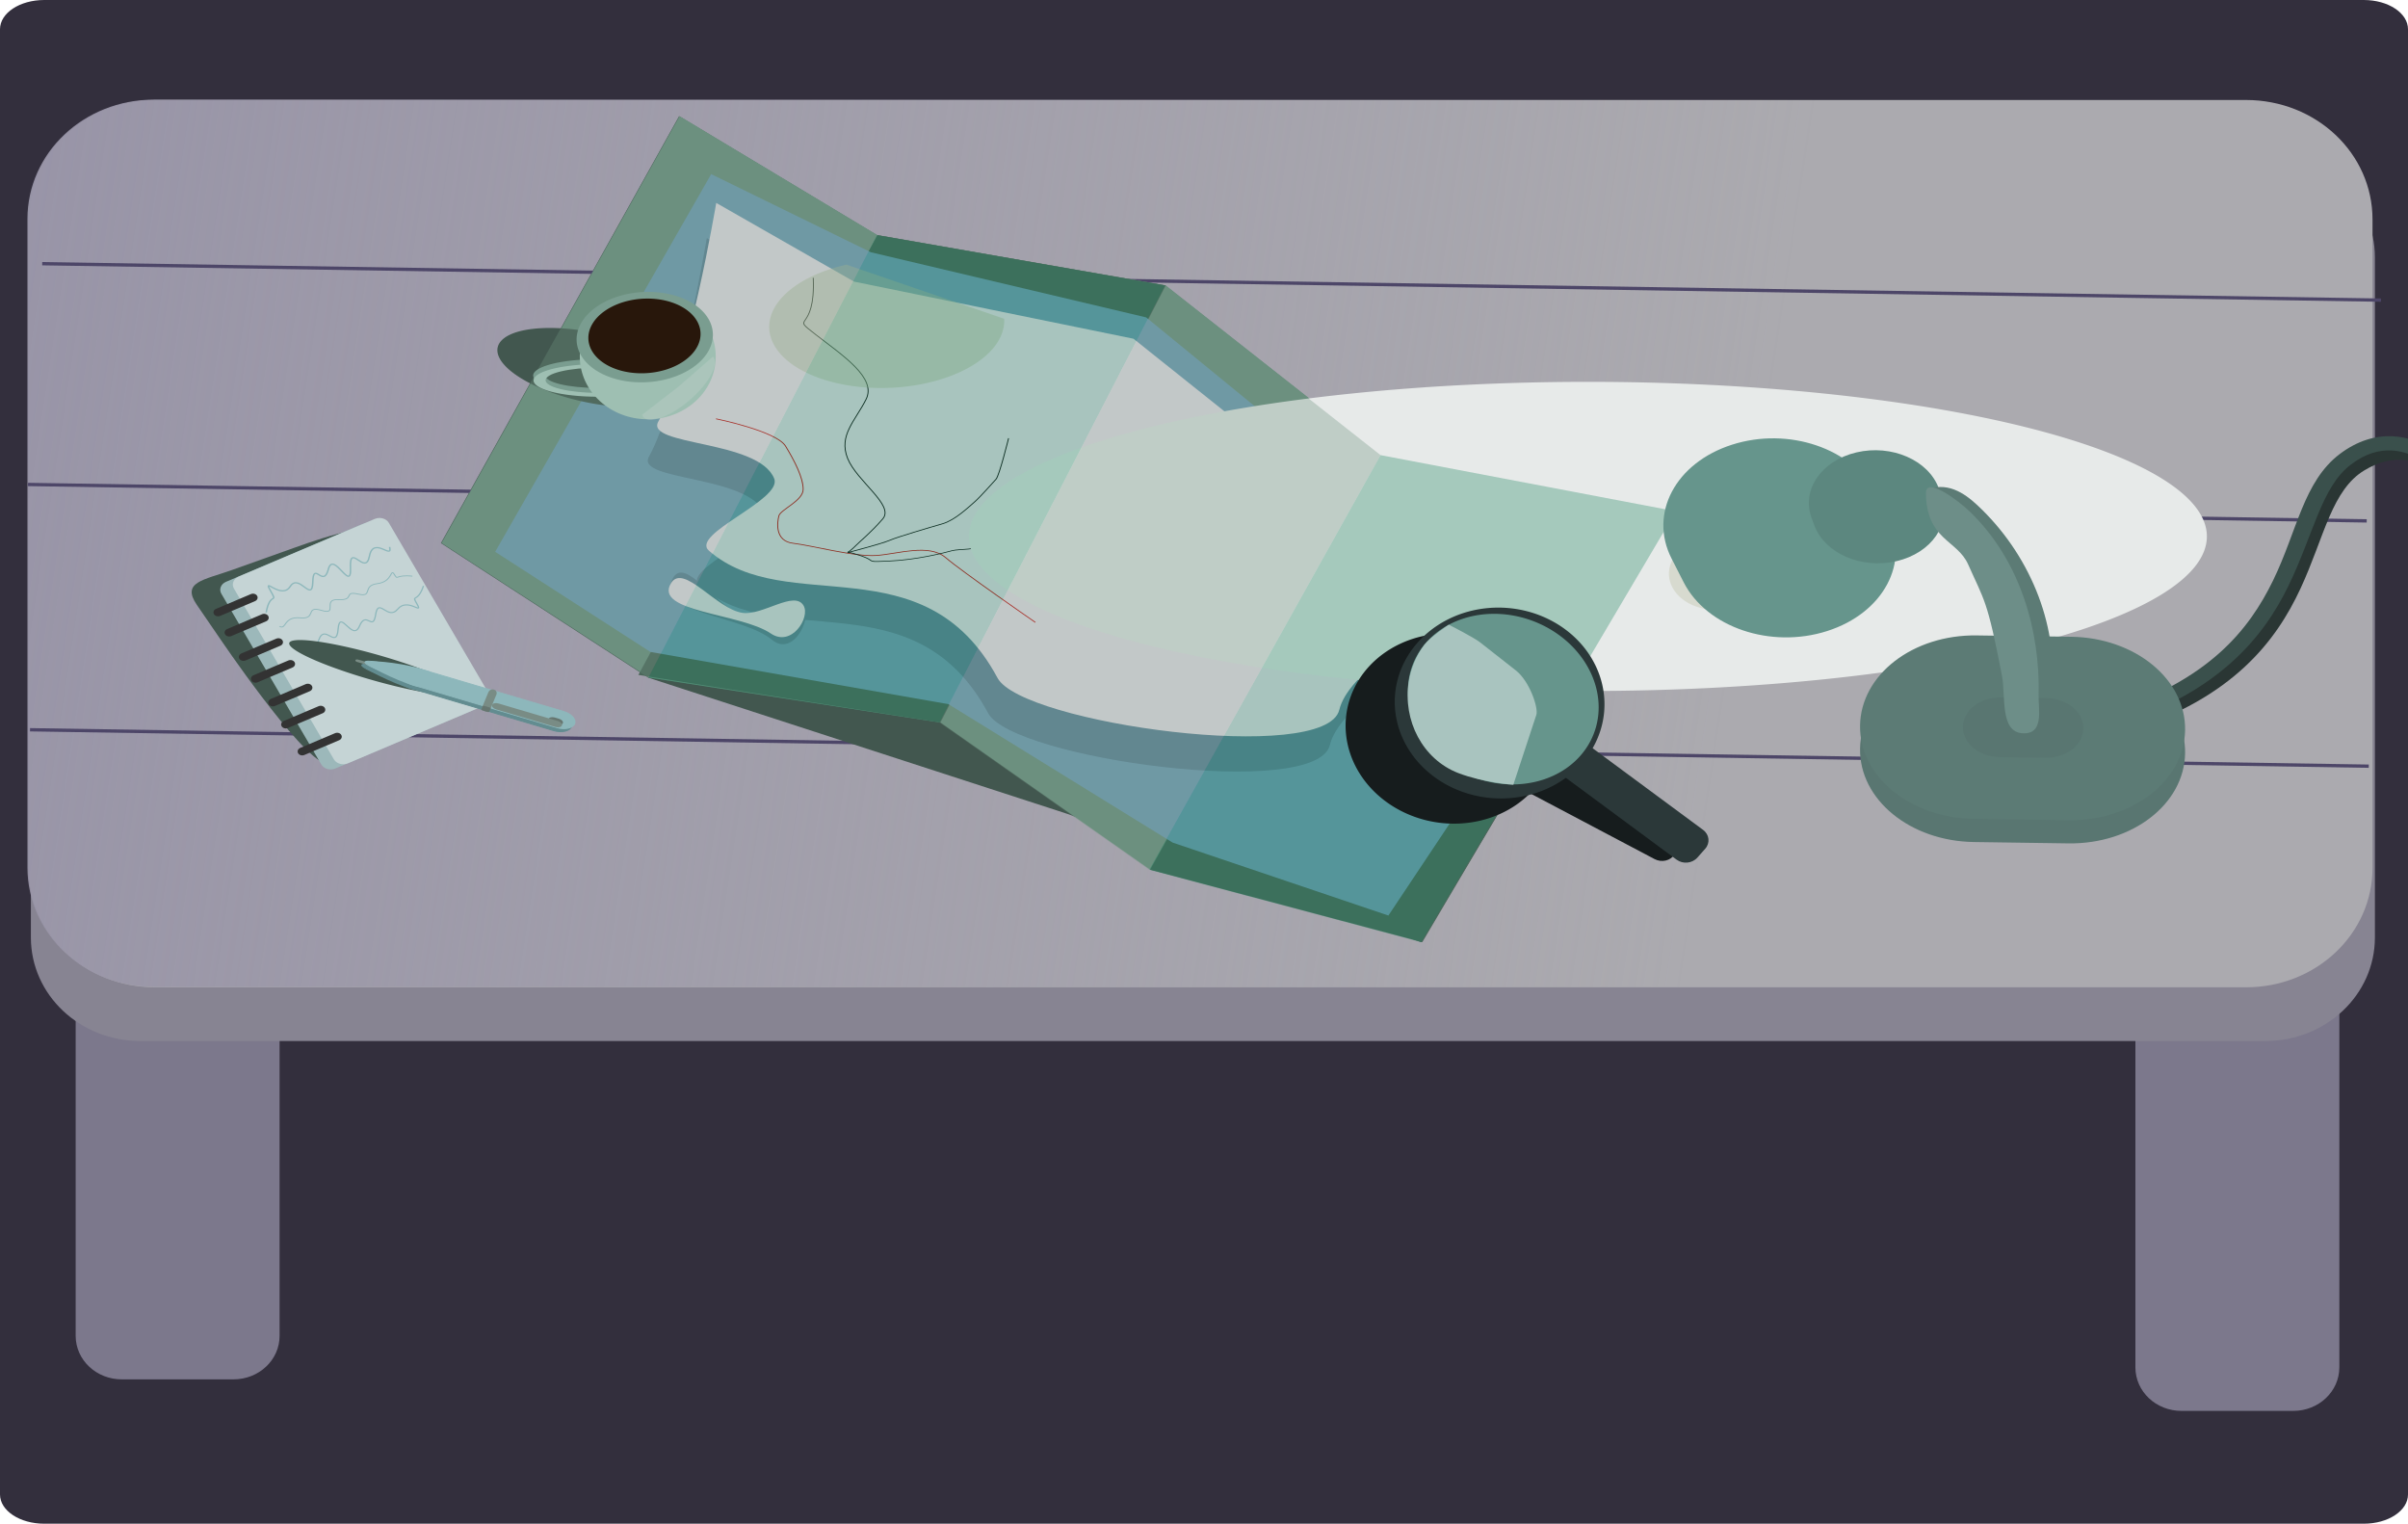 <?xml version="1.0" encoding="UTF-8" standalone="no"?>
<!-- Created with Inkscape (http://www.inkscape.org/) -->

<svg
   width="843.052mm"
   height="533.381mm"
   viewBox="0 0 843.052 533.381"
   version="1.1"
   id="svg21605"
   xmlns:xlink="http://www.w3.org/1999/xlink"
   xmlns="http://www.w3.org/2000/svg"
>
  <defs
     id="defs21602">
    <linearGradient
       id="linearGradient54273">
      <stop
         style="stop-color:#9894a7;stop-opacity:1;"
         offset="0"
         id="stop54269" />
      <stop
         style="stop-color:#9894a7;stop-opacity:0;"
         offset="1"
         id="stop54271" />
    </linearGradient>
    <clipPath
       clipPathUnits="userSpaceOnUse"
       id="clipPath49259">
      <ellipse
         style="display:none;fill:#ffaaaa;fill-opacity:1;stroke:none;stroke-width:4.845;stroke-miterlimit:4;stroke-dasharray:none;stroke-opacity:1"
         id="ellipse49261"
         cx="-337.043"
         cy="-48.435"
         rx="41.677"
         ry="27.91" />
    </clipPath>
    <clipPath
       clipPathUnits="userSpaceOnUse"
       id="clipPath49259-7">
      <ellipse
         style="display:none;fill:#ffaaaa;fill-opacity:1;stroke:none;stroke-width:4.845;stroke-miterlimit:4;stroke-dasharray:none;stroke-opacity:1"
         id="ellipse49261-8"
         cx="-337.043"
         cy="-48.435"
         rx="41.677"
         ry="27.91" />
      <path
         id="lpe_path-effect49263-4"
         style="fill:#ffaaaa;fill-opacity:1;stroke:none;stroke-width:4.845;stroke-miterlimit:4;stroke-dasharray:none;stroke-opacity:1"
         class="powerclip"
         d="m -393.232,-89.104 h 111.126 v 82.089 h -111.126 z m 97.865,40.669 a 41.677,27.91 0 0 0 -41.677,-27.91 41.677,27.91 0 0 0 -41.677,27.91 41.677,27.91 0 0 0 41.677,27.91 41.677,27.91 0 0 0 41.677,-27.91 z" />
    </clipPath>
    <clipPath
       clipPathUnits="userSpaceOnUse"
       id="clipath_lpe_path-effect49314">
      <path
         id="lpe_path-effect49314"
         style="fill:#ffaaaa;fill-opacity:1;stroke:none;stroke-width:4.845;stroke-miterlimit:4;stroke-dasharray:none;stroke-opacity:1"
         class="powerclip"
         d="m -393.232,-89.104 h 111.126 v 82.089 h -111.126 z m 97.865,40.669 a 41.677,27.91 0 0 0 -41.677,-27.91 41.677,27.91 0 0 0 -41.677,27.91 41.677,27.91 0 0 0 41.677,27.91 41.677,27.91 0 0 0 41.677,-27.91 z" />
    </clipPath>
    <clipPath
       clipPathUnits="userSpaceOnUse"
       id="clipath_lpe_path-effect49314-0">
      <ellipse
         style="display:none;fill:#ffaaaa;fill-opacity:1;stroke:none;stroke-width:4.845;stroke-miterlimit:4;stroke-dasharray:none;stroke-opacity:1"
         id="ellipse49316-3"
         cx="-337.043"
         cy="-48.435"
         rx="41.677"
         ry="27.91" />
      <path
         id="lpe_path-effect49314-6"
         style="fill:#ffaaaa;fill-opacity:1;stroke:none;stroke-width:4.845;stroke-miterlimit:4;stroke-dasharray:none;stroke-opacity:1"
         class="powerclip"
         d="m -393.232,-89.104 h 111.126 v 82.089 h -111.126 z m 97.865,40.669 a 41.677,27.91 0 0 0 -41.677,-27.91 41.677,27.91 0 0 0 -41.677,27.91 41.677,27.91 0 0 0 41.677,27.91 41.677,27.91 0 0 0 41.677,-27.91 z" />
    </clipPath>
    <clipPath
       clipPathUnits="userSpaceOnUse"
       id="clipath_lpe_path-effect49467">
      <ellipse
         style="display:none;fill:#ffaaaa;fill-opacity:1;stroke:none;stroke-width:4.845;stroke-miterlimit:4;stroke-dasharray:none;stroke-opacity:1"
         id="ellipse49469"
         cx="-337.043"
         cy="-48.435"
         rx="41.677"
         ry="27.91" />
    </clipPath>
    <clipPath
       clipPathUnits="userSpaceOnUse"
       id="clipath_lpe_path-effect49314-06">
      <ellipse
         style="display:none;fill:#ffaaaa;fill-opacity:1;stroke:none;stroke-width:4.845;stroke-miterlimit:4;stroke-dasharray:none;stroke-opacity:1"
         id="ellipse49316-32"
         cx="-337.043"
         cy="-48.435"
         rx="41.677"
         ry="27.91" />
      <path
         id="lpe_path-effect49314-0"
         style="fill:#ffaaaa;fill-opacity:1;stroke:none;stroke-width:4.845;stroke-miterlimit:4;stroke-dasharray:none;stroke-opacity:1"
         class="powerclip"
         d="m -393.232,-89.104 h 111.126 v 82.089 h -111.126 z m 97.865,40.669 a 41.677,27.91 0 0 0 -41.677,-27.91 41.677,27.91 0 0 0 -41.677,27.91 41.677,27.91 0 0 0 41.677,27.91 41.677,27.91 0 0 0 41.677,-27.91 z" />
    </clipPath>
    <clipPath
       clipPathUnits="userSpaceOnUse"
       id="clipath_lpe_path-effect49719">
      <path
         id="lpe_path-effect49719"
         style="fill:#ffaaaa;fill-opacity:1;stroke:none;stroke-width:4.845;stroke-miterlimit:4;stroke-dasharray:none;stroke-opacity:1"
         class="powerclip"
         d="m -393.232,-89.104 h 111.126 v 82.089 h -111.126 z m 97.865,40.669 a 41.677,27.91 0 0 0 -41.677,-27.91 41.677,27.91 0 0 0 -41.677,27.91 41.677,27.91 0 0 0 41.677,27.91 41.677,27.91 0 0 0 41.677,-27.91 z" />
    </clipPath>
    <clipPath
       clipPathUnits="userSpaceOnUse"
       id="clipath_lpe_path-effect49719-1">
      <ellipse
         style="display:none;fill:#ffaaaa;fill-opacity:1;stroke:none;stroke-width:4.845;stroke-miterlimit:4;stroke-dasharray:none;stroke-opacity:1"
         id="ellipse49721-5"
         cx="-337.043"
         cy="-48.435"
         rx="41.677"
         ry="27.91" />
      <path
         id="lpe_path-effect49719-5"
         style="fill:#ffaaaa;fill-opacity:1;stroke:none;stroke-width:4.845;stroke-miterlimit:4;stroke-dasharray:none;stroke-opacity:1"
         class="powerclip"
         d="m -393.232,-89.104 h 111.126 v 82.089 h -111.126 z m 97.865,40.669 a 41.677,27.91 0 0 0 -41.677,-27.91 41.677,27.91 0 0 0 -41.677,27.91 41.677,27.91 0 0 0 41.677,27.91 41.677,27.91 0 0 0 41.677,-27.91 z" />
    </clipPath>
    <clipPath
       clipPathUnits="userSpaceOnUse"
       id="clipath_lpe_path-effect49792">
      <path
         id="lpe_path-effect49792"
         style="fill:#ffaaaa;fill-opacity:1;stroke:none;stroke-width:4.845;stroke-miterlimit:4;stroke-dasharray:none;stroke-opacity:1"
         class="powerclip"
         d="m -393.232,-89.104 h 111.126 v 82.089 h -111.126 z m 97.865,40.669 a 41.677,27.91 0 0 0 -41.677,-27.91 41.677,27.91 0 0 0 -41.677,27.91 41.677,27.91 0 0 0 41.677,27.91 41.677,27.91 0 0 0 41.677,-27.91 z" />
    </clipPath>
    <filter
       style="color-interpolation-filters:sRGB"
       id="filter51606"
       x="-0.525"
       y="-1.167"
       width="2.05"
       height="3.333">
      <feGaussianBlur
         stdDeviation="95.358 93.929"
         result="blur"
         id="feGaussianBlur51604" />
    </filter>
    <linearGradient
       xlink:href="#linearGradient54273"
       id="linearGradient54275"
       x1="-198.664"
       y1="110.019"
       x2="341.249"
       y2="180.536"
       gradientUnits="userSpaceOnUse"
       gradientTransform="matrix(1.173,0,0,1.006,22.294,889.724)" />
    <clipPath
       clipPathUnits="userSpaceOnUse"
       id="clipPath60331">
      <path
         style="fill:none;stroke:#000000;stroke-width:0.275px;stroke-linecap:butt;stroke-linejoin:miter;stroke-opacity:1"
         d="m 35.898,409.481 324.257,3.827 -3.54,-54.343 -67.967,-48.22 -182.66,-7.654 -76.462,75.774 z"
         id="path60333" />
    </clipPath>
    <clipPath
       clipPathUnits="userSpaceOnUse"
       id="clipPath89074">
      <path
         style="display:none;fill:none;stroke:#000000;stroke-width:0.265px;stroke-linecap:butt;stroke-linejoin:miter;stroke-opacity:1"
         d="m 2959.674,1369.7 c 16.02,-4.005 1750.173,-4.005 1750.173,-4.005 0,0 0,-372.462 -16.02,-464.577 -16.02,-92.114 -392.487,-464.577 -560.696,-524.651 -168.209,-60.075 -280.348,-244.303 -676.84,-64.08 -396.492,180.224 -500.622,36.045 -604.751,348.433 -104.129,312.388 108.134,708.88 108.134,708.88 z"
         id="path89076" />
      <path
         style="fill:none;stroke:#000000;stroke-width:0.265px;stroke-linecap:butt;stroke-linejoin:miter;stroke-opacity:1"
         class="powerclip"
         id="lpe_path-effect89082"
         d="M 3109.834,706.132 H 4190.725 V 2216.273 H 3109.834 Z m -150.16,663.568 c 16.02,-4.005 1750.173,-4.005 1750.173,-4.005 0,0 0,-372.462 -16.02,-464.577 -16.02,-92.114 -392.487,-464.577 -560.696,-524.651 -168.209,-60.075 -280.348,-244.303 -676.84,-64.08 -396.492,180.224 -500.622,36.045 -604.751,348.433 -104.129,312.388 108.134,708.88 108.134,708.88 z" />
    </clipPath>
    <clipPath
       clipPathUnits="userSpaceOnUse"
       id="clipPath89078">
      <path
         style="fill:none;stroke:#000000;stroke-width:0.265px;stroke-linecap:butt;stroke-linejoin:miter;stroke-opacity:1"
         d="m 2959.674,1369.7 c 16.02,-4.005 1750.173,-4.005 1750.173,-4.005 0,0 0,-372.462 -16.02,-464.577 -16.02,-92.114 -392.487,-464.577 -560.696,-524.651 -168.209,-60.075 -280.348,-244.303 -676.84,-64.08 -396.492,180.224 -500.622,36.045 -604.751,348.433 -104.129,312.388 108.134,708.88 108.134,708.88 z"
         id="path89080" />
    </clipPath>
    <clipPath
       clipPathUnits="userSpaceOnUse"
       id="clipPath89074-9">
      <path
         style="display:none;fill:none;stroke:#000000;stroke-width:0.265px;stroke-linecap:butt;stroke-linejoin:miter;stroke-opacity:1"
         d="m 2959.674,1369.7 c 16.02,-4.005 1750.173,-4.005 1750.173,-4.005 0,0 0,-372.462 -16.02,-464.577 -16.02,-92.114 -392.487,-464.577 -560.696,-524.651 -168.209,-60.075 -280.348,-244.303 -676.84,-64.08 -396.492,180.224 -500.622,36.045 -604.751,348.433 -104.129,312.388 108.134,708.88 108.134,708.88 z"
         id="path89076-8" />
      <path
         style="fill:none;stroke:#000000;stroke-width:0.265px;stroke-linecap:butt;stroke-linejoin:miter;stroke-opacity:1"
         class="powerclip"
         id="lpe_path-effect89082-4"
         d="M 3109.834,706.132 H 4190.725 V 2216.273 H 3109.834 Z m -150.16,663.568 c 16.02,-4.005 1750.173,-4.005 1750.173,-4.005 0,0 0,-372.462 -16.02,-464.577 -16.02,-92.114 -392.487,-464.577 -560.696,-524.651 -168.209,-60.075 -280.348,-244.303 -676.84,-64.08 -396.492,180.224 -500.622,36.045 -604.751,348.433 -104.129,312.388 108.134,708.88 108.134,708.88 z" />
    </clipPath>
  </defs>
  <g
     id="layer1"
     transform="translate(180.687,-818.232)">
    <path
       style="fill:#332f3d;stroke-width:0.562"
       d="m -165.184,818.232 h 812.047 c 8.589,0 15.503,4.569 15.503,10.243 v 512.895 c 0,5.675 -6.914,10.243 -15.503,10.243 h -812.047 c -8.589,0 -15.503,-4.569 -15.503,-10.243 V 828.475 c 0,-5.675 6.914,-10.243 15.503,-10.243 z"
       id="path124426" />
    <path
       style="fill:#332f3d;stroke-width:0.655"
       d="m 1255.353,980.835 h 1044.199 c 11.044,0 19.935,4.828 19.935,10.825 v 542.042 c 0,5.997 -8.891,10.825 -19.935,10.825 H 1255.353 c -11.044,0 -19.935,-4.828 -19.935,-10.825 V 991.66 c 0,-5.997 8.891,-10.825 19.935,-10.825 z"
       id="path121721" />
    <path
       style="fill:#7c788c;stroke-width:1.157"
       d="m -138.038,1037.54 h 39.077 c 8.952,0 16.159,6.802 16.159,15.251 v 233.043 c 0,8.449 -7.207,15.251 -16.159,15.251 h -39.077 c -8.952,0 -16.16,-6.802 -16.16,-15.251 v -233.043 c 0,-8.449 7.207,-15.251 16.16,-15.251 z"
       id="path121749" />
    <path
       style="fill:#7c788c;stroke-width:1.157"
       d="m 583.086,1048.582 h 39.077 c 8.952,0 16.16,6.802 16.16,15.251 v 233.043 c 0,8.449 -7.207,15.251 -16.16,15.251 h -39.077 c -8.952,0 -16.159,-6.802 -16.159,-15.251 v -233.043 c 0,-8.449 7.207,-15.251 16.159,-15.251 z"
       id="path121751" />
    <path
       style="fill:#878492;stroke-width:3.761"
       d="m -131.452,872.045 h 743.805 c 21.287,0 38.423,16.174 38.423,36.264 v 238.08 c 0,20.09 -17.137,36.264 -38.423,36.264 h -743.805 c -21.287,0 -38.423,-16.174 -38.423,-36.264 V 908.309 c 0,-20.09 17.137,-36.264 38.423,-36.264 z"
       id="path121753" />
    <path
       style="fill:#abaaaf;stroke-width:3.761"
       d="m -126.42,853.234 h 732.065 c 24.539,0 44.294,18.645 44.294,41.804 v 226.999 c 0,23.159 -19.755,41.804 -44.294,41.804 h -732.065 c -24.539,0 -44.293,-18.645 -44.293,-41.804 V 895.038 c 0,-23.159 19.755,-41.804 44.293,-41.804 z"
       id="path121755" />
    <path
       style="fill:url(#linearGradient54275);stroke-width:3.761"
       d="m -126.787,853.108 h 732.065 c 24.539,0 44.293,18.645 44.293,41.804 v 226.999 c 0,23.159 -19.755,41.804 -44.293,41.804 h -732.065 c -24.539,0 -44.293,-18.645 -44.293,-41.804 V 894.912 c 0,-23.159 19.755,-41.804 44.293,-41.804 z"
       id="path121757" />
    <path
       style="fill:#4d4668;fill-opacity:1;stroke:#4d4668;stroke-width:1.157;stroke-linecap:butt;stroke-linejoin:miter;stroke-miterlimit:4;stroke-dasharray:none;stroke-opacity:1"
       d="m -170.179,1073.686 818.804,12.754"
       id="path121759" />
    <path
       style="color:#000000;fill:#42574f;fill-opacity:1;stroke-width:8.318;-inkscape-stroke:none"
       d="m 57.069,858.908 69.233,41.638 100.916,17.619 75.43,59.391 104.606,19.494 -90.367,151.01 -123.921,-44.94 -146.673,-47.655 v 0 l -72.611,-47.113 z"
       id="path121761" />
    <path
       style="fill:#4d4668;fill-opacity:1;stroke:#4d4668;stroke-width:1.157;stroke-linecap:butt;stroke-linejoin:miter;stroke-miterlimit:4;stroke-dasharray:none;stroke-opacity:1"
       d="m -170.891,987.822 818.804,12.754"
       id="path121763" />
    <path
       style="color:#000000;fill:#2a3634;stroke-width:1.086;-inkscape-stroke:none"
       d="m 660.645,974.238 c -5.206,-0.284 -11.025,1.012 -16.955,4.602 -7.014,4.247 -10.977,10.92 -14.284,18.528 -3.307,7.608 -6.003,16.294 -10.104,25.109 -8.204,17.629 -21.657,35.767 -56.892,47.079 l 2.034,4.667 c 36.718,-11.788 51.726,-31.583 60.25,-49.899 4.261,-9.158 6.996,-17.948 10.155,-25.215 3.159,-7.267 6.698,-12.871 12.191,-16.197 5.034,-3.048 9.373,-3.911 13.238,-3.7 3.864,0.211 7.354,1.561 10.349,3.364 5.992,3.606 9.647,8.84 9.647,8.84 l 0.02,-8.949 c 0,0 0.905,0.38 -6.326,-3.971 -3.616,-2.176 -8.11,-3.974 -13.316,-4.258 z"
       id="path121765" />
    <path
       style="fill:#4d4668;fill-opacity:1;stroke:#4d4668;stroke-width:1.157;stroke-linecap:butt;stroke-linejoin:miter;stroke-miterlimit:4;stroke-dasharray:none;stroke-opacity:1"
       d="m -165.91,910.539 818.804,12.754"
       id="path121767" />
    <path
       style="color:#000000;fill:#3a504c;stroke-width:1.086;-inkscape-stroke:none"
       d="m 656.871,970.94 c -5.817,-0.264 -12.193,1.528 -18.381,6.209 -12.734,9.633 -14.914,26.937 -23.356,44.265 -8.442,17.329 -22.408,34.957 -57.68,46.281 l 2.036,4.667 c 36.681,-11.776 52.203,-30.967 61.001,-49.026 8.798,-18.059 11.608,-34.71 21.84,-42.45 5.294,-4.005 9.954,-5.166 14.234,-4.971 4.28,0.195 8.341,1.866 11.9,4.15 7.118,4.569 11.809,11.35 11.809,11.35 l 0.02,-8.949 c 0,0 -0.021,-1.05 -8.344,-6.392 -4.161,-2.671 -9.256,-4.87 -15.072,-5.135 z"
       id="path121769" />
    <g
       id="g29588"
       transform="matrix(1.06,0.431,-0.502,0.909,-289.478,660.296)">
      <path
         style="color:#000000;fill:#6c9080;stroke-width:0.396;-inkscape-stroke:none"
         d="m 351.616,51.764 71.08,12.101 85.266,-21.046 83.415,25.781 81.565,-16.837 -0.617,164.685 -81.565,12.101 -78.481,-19.468 -85.266,23.151 -76.014,-15.785 z"
         id="path121771" />
      <path
         style="color:#000000;fill:#4b665a;stroke-width:0.562;-inkscape-stroke:none"
         d="m 422.696,63.866 85.266,-21.046 4.317,166.264 -88.572,23.677 z m 7.788,95.127"
         id="path121773" />
      <path
         style="color:#000000;fill:#4b665a;stroke-width:0.558;-inkscape-stroke:none"
         d="m 591.377,68.601 88.036,-20.124 -4.458,168.056 -84.216,12.041 z"
         id="path121775" />
    </g>
    <path
       style="color:#000000;fill:#719db7;stroke-width:0.287;-inkscape-stroke:none"
       d="m 68.304,879.188 55.893,27.343 96.398,22.81 75.297,61.61 v 0 0 0 l 99.801,12.292 v 0 l -90.302,135.477 v 0 l -75.537,-25.536 v 0 l -78.472,-48.453 v 0 0 L 47.03,1046.446 -7.322,1011.391 Z"
       id="path121778" />
    <g
       id="rect90510"
       transform="matrix(1.087,-0.377,0.632,0.847,22.661,889.849)"
       style="fill:#42574f;fill-opacity:1;stroke:none">
      <path
         style="color:#000000;fill:#42574f;fill-opacity:1;stroke:none;stroke-width:1.205;-inkscape-stroke:none"
         d="m -158.963,80.241 20.474,-0.202 c 9.251,-0.091 30.603,-0.187 26.586,8.9 l -6.418,14.516 c -4.017,9.086 -9.364,9.519 -16.669,16.669 l -34.713,33.981 c -7.304,7.15 -5.904,-41.357 -5.552,-50.649 l 0.598,-15.769 c 0.353,-9.293 6.443,-7.354 15.693,-7.445 z"
         id="path121780" />
      <path
         style="color:#000000;fill:#42574f;fill-opacity:1;stroke:none;-inkscape-stroke:none"
         d="m -118.924,103.455 c 0,8.911 -7.155,16.066 -16.066,16.066 h -23.596 c -46.518,-15.629 34.784,-64.677 39.662,-16.066 z"
         id="path121782" />
    </g>
    <path
       style="color:#000000;fill:#5d8298;fill-opacity:1;stroke-width:0.287;-inkscape-stroke:none"
       d="m 66.77,901.573 48.24,27.551 97.844,19.996 75.537,60.289 88.745,12.441 c 0,0 -86.095,31.96 -92.225,57.175 -4.717,19.403 -111.068,4.824 -119.648,-11.144 -25.733,-47.891 -73.736,-20.762 -101.043,-44.562 -6.7,-5.84 25.819,-17.749 22.852,-25.221 -5.426,-13.661 -45.358,-11.392 -40.579,-19.971 10.6,-19.028 20.278,-76.553 20.278,-76.553 z"
       id="path121785" />
    <path
       style="color:#000000;fill:#ece3eb;stroke-width:0.287;-inkscape-stroke:none"
       d="m 70.065,889.261 48.24,27.551 97.844,19.996 75.537,60.289 88.745,12.441 c 0,0 -86.095,31.96 -92.225,57.175 -4.717,19.403 -111.067,4.824 -119.647,-11.144 -25.732,-47.891 -73.736,-20.762 -101.043,-44.562 -6.7,-5.84 25.82,-17.749 22.852,-25.221 -5.426,-13.661 -45.358,-11.392 -40.579,-19.971 10.6,-19.028 20.278,-76.553 20.278,-76.553 z"
       id="path121787" />
    <path
       style="color:#000000;fill:#c30000;stroke-width:1.086;-inkscape-stroke:none"
       d="m 70.019,964.705 -0.071,0.259 c 0,0 5.277,1.07 10.954,2.798 2.839,0.864 5.778,1.892 8.201,3.032 2.423,1.139 4.326,2.395 5.105,3.671 3.225,5.282 6.147,11.076 6.147,15.05 0,1.94 -1.935,3.682 -3.983,5.219 -1.024,0.769 -2.071,1.485 -2.904,2.156 -0.832,0.671 -1.46,1.291 -1.621,1.914 -0.297,1.146 -0.669,3.36 -0.147,5.408 0.261,1.024 0.747,2.009 1.587,2.786 0.841,0.778 2.034,1.344 3.678,1.537 3.208,0.375 8.571,1.57 14.078,2.61 5.507,1.04 11.158,1.927 15.013,1.672 3.84,-0.253 8.461,-1.325 12.846,-1.702 4.385,-0.376 8.509,-0.059 11.396,2.419 2.951,2.532 10.796,8.191 17.914,13.228 7.119,5.037 13.503,9.446 13.503,9.446 l 0.194,-0.208 c 0,0 -6.384,-4.406 -13.501,-9.442 -7.117,-5.036 -14.974,-10.708 -17.894,-13.213 -2.983,-2.559 -7.225,-2.873 -11.646,-2.494 -4.421,0.379 -9.045,1.45 -12.837,1.7 -3.776,0.249 -9.424,-0.628 -14.923,-1.666 -5.5,-1.038 -10.852,-2.235 -14.101,-2.615 -1.584,-0.185 -2.703,-0.721 -3.495,-1.454 -0.792,-0.733 -1.259,-1.67 -1.512,-2.661 -0.505,-1.982 -0.143,-4.173 0.147,-5.294 0.133,-0.511 0.714,-1.117 1.532,-1.776 0.818,-0.659 1.864,-1.376 2.895,-2.15 2.061,-1.548 4.088,-3.33 4.088,-5.419 0,-4.085 -2.949,-9.877 -6.181,-15.172 -0.835,-1.368 -2.784,-2.632 -5.231,-3.783 -2.447,-1.151 -5.399,-2.183 -8.247,-3.05 -5.696,-1.734 -10.986,-2.806 -10.986,-2.806 z"
       id="path121789" />
    <path
       style="color:#000000;fill:#000000;stroke-width:1.086;-inkscape-stroke:none"
       d="m 104.187,915.471 -0.309,0.01 c 0.22,4.965 -0.203,8.228 -0.808,10.44 -0.606,2.212 -1.392,3.371 -1.924,4.158 -0.266,0.393 -0.474,0.696 -0.559,1.004 -0.085,0.308 -0.026,0.618 0.215,0.965 0.482,0.693 1.658,1.595 4.006,3.421 4.7,3.655 10.053,7.432 13.744,11.226 1.845,1.897 3.274,3.796 4.003,5.681 0.729,1.885 0.764,3.75 -0.174,5.608 -1.901,3.765 -4.321,6.909 -5.87,10.137 -1.549,3.228 -2.218,6.548 -0.591,10.609 1.63,4.069 5.75,8.164 8.937,11.841 1.593,1.839 2.952,3.572 3.653,5.127 0.701,1.555 0.75,2.91 -0.241,4.064 -4.101,4.775 -7.901,7.781 -9.388,9.312 -1.457,1.5 -2.911,2.499 -2.911,2.499 l 0.192,0.206 c 0,0 1.478,-1.015 2.957,-2.537 1.448,-1.491 5.281,-4.529 9.399,-9.324 1.063,-1.238 1.003,-2.716 0.282,-4.317 -0.721,-1.601 -2.096,-3.345 -3.694,-5.19 -3.197,-3.689 -7.295,-7.778 -8.893,-11.768 -1.602,-3.998 -0.949,-7.227 0.584,-10.42 1.533,-3.194 3.953,-6.343 5.868,-10.133 0.97,-1.92 0.933,-3.864 0.186,-5.797 -0.748,-1.932 -2.201,-3.857 -4.061,-5.769 -3.72,-3.824 -9.081,-7.603 -13.774,-11.251 -2.348,-1.826 -3.52,-2.749 -3.946,-3.362 -0.213,-0.307 -0.249,-0.518 -0.18,-0.766 0.068,-0.248 0.258,-0.538 0.524,-0.931 0.532,-0.787 1.344,-1.989 1.958,-4.231 0.614,-2.242 1.036,-5.528 0.815,-10.511 z"
       id="path121791" />
    <path
       style="color:#000000;fill:#000000;stroke-width:0.992;-inkscape-stroke:none"
       d="m 215.605,995.707 c 0,0 -3.574,0.308 -7.431,0.66 -3.856,0.352 -7.981,0.745 -9.133,0.924 -1.148,0.178 -4.572,0.915 -7.934,1.621 -1.681,0.353 -3.344,0.698 -4.691,0.96 -1.347,0.263 -2.391,0.443 -2.784,0.466 -0.492,0.029 -1.316,0.362 -2.438,0.881 -1.122,0.519 -2.523,1.23 -4.076,2.024 -3.106,1.589 -6.819,3.516 -10.102,4.924 -3.271,1.403 -6.215,1.901 -8.674,2.14 -2.46,0.238 -4.426,0.21 -5.789,0.591 -2.625,0.734 -12.403,3.232 -22.349,3.63 -2.492,0.1 -3.82,0.151 -4.598,0.123 -0.778,-0.029 -0.985,-0.123 -1.319,-0.342 -0.334,-0.219 -0.779,-0.57 -1.93,-1.06 -1.151,-0.49 -3.012,-1.125 -6.213,-1.942 l -0.121,0.241 c 3.192,0.815 5.044,1.447 6.178,1.93 1.134,0.483 1.547,0.811 1.895,1.039 0.348,0.229 0.646,0.353 1.45,0.382 0.803,0.029 2.131,-0.023 4.623,-0.123 9.991,-0.399 19.779,-2.902 22.422,-3.641 1.272,-0.355 3.253,-0.34 5.732,-0.581 2.478,-0.24 5.462,-0.744 8.777,-2.166 3.303,-1.417 7.021,-3.347 10.126,-4.936 1.552,-0.794 2.949,-1.502 4.062,-2.017 1.112,-0.514 1.959,-0.83 2.314,-0.85 0.453,-0.026 1.478,-0.207 2.829,-0.471 1.351,-0.263 3.016,-0.608 4.697,-0.961 3.363,-0.706 6.807,-1.446 7.916,-1.618 1.105,-0.171 5.258,-0.569 9.113,-0.921 3.855,-0.352 7.429,-0.661 7.429,-0.661 z"
       id="path121793" />
    <path
       style="color:#000000;fill:#000000;stroke-width:1.086;-inkscape-stroke:none"
       d="m 172.27,971.606 c 0,0 -0.806,3.273 -1.759,6.703 -0.477,1.715 -0.99,3.468 -1.457,4.869 -0.233,0.701 -0.456,1.312 -0.655,1.786 -0.199,0.474 -0.385,0.816 -0.501,0.941 -0.591,0.634 -1.983,2.206 -3.486,3.842 -1.503,1.636 -3.12,3.335 -4.134,4.205 -1.032,0.886 -2.716,2.456 -4.69,3.961 -1.974,1.505 -4.239,2.944 -6.404,3.562 -2.202,0.63 -6.091,1.763 -9.798,2.896 -3.707,1.134 -7.222,2.263 -8.712,2.902 -1.438,0.617 -5.119,1.693 -8.419,2.606 -3.3,0.912 -6.234,1.668 -6.234,1.668 l 0.089,0.254 c 0,0 2.937,-0.755 6.241,-1.668 3.304,-0.913 6.963,-1.979 8.46,-2.621 1.445,-0.62 4.974,-1.756 8.678,-2.889 3.704,-1.133 7.593,-2.267 9.793,-2.896 2.239,-0.64 4.523,-2.099 6.511,-3.616 1.988,-1.517 3.682,-3.094 4.704,-3.971 1.04,-0.893 2.651,-2.591 4.157,-4.229 1.505,-1.638 2.903,-3.214 3.486,-3.84 0.176,-0.19 0.349,-0.535 0.552,-1.018 0.203,-0.483 0.425,-1.1 0.66,-1.804 0.469,-1.408 0.982,-3.164 1.459,-4.881 0.954,-3.433 1.763,-6.708 1.763,-6.708 z"
       id="path121795" />
    <g
       id="g39488"
       transform="matrix(0.387,-0.164,0.192,0.328,10.447,975.661)">
      <path
         style="opacity:1;fill:#9cb8ba;stroke-width:0.265"
         d="m -287.872,-3.004 h 123.182 c 4.707,0 8.496,3.789 8.496,8.496 V 187.748 c 0,4.707 -3.789,8.496 -8.496,8.496 H -287.872 c -4.707,0 -8.496,-3.789 -8.496,-8.496 V 5.492 c 0,-4.707 3.789,-8.496 8.496,-8.496 z"
         id="path121797" />
      <path
         style="fill:#c5d4d5;stroke-width:0.265"
         d="m -276.565,-2.857 h 123.182 c 4.707,0 8.496,3.789 8.496,8.496 V 187.894 c 0,4.707 -3.789,8.496 -8.496,8.496 h -123.182 c -4.707,0 -8.496,-3.789 -8.496,-8.496 V 5.639 c 0,-4.707 3.789,-8.496 8.496,-8.496 z"
         id="path121799" />
      <path
         style="opacity:1;fill:#333333;stroke-width:0.265"
         d="m -306.631,16.521 h 31.539 c 2.08,0 3.755,1.675 3.755,3.755 v 0 c 0,2.08 -1.675,3.755 -3.755,3.755 h -31.539 c -2.08,0 -3.755,-1.675 -3.755,-3.755 v 0 c 0,-2.08 1.675,-3.755 3.755,-3.755 z"
         id="path121801" />
      <path
         style="fill:#333333;stroke-width:0.265"
         d="m -307.131,37.797 h 31.539 c 2.08,0 3.755,1.675 3.755,3.755 v 0 c 0,2.08 -1.675,3.755 -3.755,3.755 h -31.539 c -2.08,0 -3.755,-1.675 -3.755,-3.755 v 0 c 0,-2.08 1.675,-3.755 3.755,-3.755 z"
         id="path121803" />
      <path
         style="fill:#333333;stroke-width:0.265"
         d="m -307.131,63.829 h 31.539 c 2.08,0 3.755,1.675 3.755,3.755 v 0 c 0,2.08 -1.675,3.755 -3.755,3.755 h -31.539 c -2.08,0 -3.755,-1.675 -3.755,-3.755 v 0 c 0,-2.08 1.675,-3.755 3.755,-3.755 z"
         id="path121805" />
      <path
         style="fill:#333333;stroke-width:0.265"
         d="m -307.632,86.858 h 31.539 c 2.08,0 3.755,1.675 3.755,3.755 v 10e-7 c 0,2.08 -1.675,3.755 -3.755,3.755 h -31.539 c -2.08,0 -3.755,-1.675 -3.755,-3.755 v -10e-7 c 0,-2.08 1.675,-3.755 3.755,-3.755 z"
         id="path121807" />
      <path
         style="fill:#333333;stroke-width:0.265"
         d="m -305.129,113.391 h 31.539 c 2.08,0 3.755,1.675 3.755,3.755 v 0 c 0,2.08 -1.675,3.755 -3.755,3.755 h -31.539 c -2.08,0 -3.755,-1.675 -3.755,-3.755 v 0 c 0,-2.08 1.675,-3.755 3.755,-3.755 z"
         id="path121809" />
      <path
         style="fill:#333333;stroke-width:0.265"
         d="m -305.129,136.92 h 31.539 c 2.08,0 3.755,1.675 3.755,3.755 v 0 c 0,2.08 -1.675,3.755 -3.755,3.755 h -31.539 c -2.08,0 -3.755,-1.675 -3.755,-3.755 v 0 c 0,-2.08 1.675,-3.755 3.755,-3.755 z"
         id="path121811" />
      <path
         style="fill:#333333;stroke-width:0.265"
         d="m -304.628,165.956 h 31.539 c 2.08,0 3.755,1.675 3.755,3.755 v 0 c 0,2.08 -1.675,3.755 -3.755,3.755 h -31.539 c -2.08,0 -3.755,-1.675 -3.755,-3.755 v 0 c 0,-2.08 1.675,-3.755 3.755,-3.755 z"
         id="path121813" />
      <path
         style="fill:none;stroke:#8db7bb;stroke-width:1.193;stroke-linecap:butt;stroke-linejoin:miter;stroke-miterlimit:4;stroke-dasharray:none;stroke-opacity:1"
         d="m -271.837,37.797 c 11.992,-17.185 12.213,-2.173 12.358,-17.37 0.145,-15.197 3.927,12.349 16.144,3.807 12.216,-8.543 8.678,22.692 18.247,4.339 9.569,-18.353 4.798,9.523 16.651,-5.205 11.854,-14.728 6.525,29.348 16.691,6.715 10.166,-22.633 7.083,13.148 18.663,-3.034 11.58,-16.182 15.316,12.184 18.524,-0.576"
         id="path121815" />
      <path
         style="fill:none;stroke:#8db7bb;stroke-width:0.816;stroke-linecap:butt;stroke-linejoin:miter;stroke-miterlimit:4;stroke-dasharray:none;stroke-opacity:1"
         d="m -150.418,59.73 c -12.025,-8.019 -12.246,-1.014 -12.392,-8.105 -0.145,-7.091 -3.938,5.762 -16.187,1.776 -12.249,-3.986 -8.702,10.588 -18.296,2.025 -9.595,-8.563 -4.811,4.443 -16.696,-2.429 -11.886,-6.872 -6.543,13.694 -16.736,3.133 -10.193,-10.561 -7.102,6.135 -18.713,-1.416 -11.611,-7.55 -15.357,5.685 -18.574,-0.269"
         id="path121817" />
      <path
         style="fill:none;stroke:#8db7bb;stroke-width:1.052;stroke-linecap:butt;stroke-linejoin:miter;stroke-miterlimit:4;stroke-dasharray:none;stroke-opacity:1"
         d="m -146.548,72.052 c -12.005,13.348 -12.226,1.688 -12.371,13.491 -0.145,11.803 -3.931,-9.592 -16.161,-2.957 -12.229,6.635 -8.688,-17.624 -18.267,-3.37 -9.579,14.254 -4.803,-7.396 -16.669,4.042 -11.866,11.439 -6.532,-22.794 -16.709,-5.216 -10.176,17.579 -7.09,-10.212 -18.683,2.357 -11.592,12.568 -15.332,-9.463 -18.544,0.448"
         id="path121819" />
    </g>
    <path
       style="fill:#e7eae9;stroke-width:6.065;filter:url(#filter51606)"
       transform="matrix(0.994,0,0,0.56,17.105,936.612)"
       d="M 578.318,123.917 A 218.021,96.62 0 0 1 360.298,220.537 218.021,96.62 0 0 1 142.277,123.917 218.021,96.62 0 0 1 360.298,27.297 218.021,96.62 0 0 1 578.318,123.917 Z"
       id="path121822" />
    <path
       style="color:#000000;fill:#5d8298;stroke-width:0.316;-inkscape-stroke:none"
       d="m 79.755,1033.442 c 7.062,1.174 18.093,-9.749 21.252,-3.052 2.367,5.018 -4.197,17.762 -11.446,11.783 -10.547,-8.7 -41.096,-9.018 -34.739,-21.383 4.37,-8.5 15.807,11.136 24.933,12.653 z"
       id="path121824" />
    <path
       style="color:#000000;fill:#ece3eb;stroke-width:0.287;-inkscape-stroke:none"
       d="m 79.317,1032.774 c 7.093,0.969 18.173,-8.048 21.346,-2.52 2.377,4.143 -4.215,14.663 -11.497,9.727 -10.594,-7.182 -41.278,-7.445 -34.892,-17.652 4.39,-7.017 15.877,9.193 25.043,10.445 z"
       id="path121826" />
    <path
       style="color:#000000;opacity:0.426;fill:#b0bf99;stroke-width:0.399;-inkscape-stroke:none"
       d="m 170.869,929.819 a 22.419,41.153 87.901 0 1 -35.467,23.847 22.419,41.153 87.901 0 1 -45.566,-15.637 22.419,41.153 87.901 0 1 25.846,-27.148"
       id="path121828" />
    <path
       style="color:#000000;opacity:0.326;fill:#1e8461;stroke-width:0.197;-inkscape-stroke:none"
       d="m 302.649,977.556 103.388,19.652 -89.149,150.852 -95.246,-25.365 z"
       id="path121830" />
    <path
       style="color:#000000;opacity:0.326;fill:#1e8461;stroke-width:0.197;-inkscape-stroke:none"
       d="M 126.303,900.546 227.219,918.165 148.267,1071.17 46.294,1055.464 Z"
       id="path121832" />
    <path
       style="color:#000000;opacity:0.326;fill:#6c9080;fill-opacity:1;stroke-width:0.197;-inkscape-stroke:none"
       d="m 227.219,918.165 75.43,59.391 -81.007,145.139 -73.375,-51.524 z"
       id="path121834" />
    <path
       style="fill:#42574f;stroke-width:23.841"
       d="M 58.623,954.34 A 33.342,12.211 12.215 0 1 22.498,958.602 33.342,12.211 12.215 0 1 -6.349,939.465 33.342,12.211 12.215 0 1 29.775,935.203 33.342,12.211 12.215 0 1 58.623,954.34 Z"
       id="path121836" />
    <path
       style="fill:#42574f;stroke-width:14.056"
       d="m -19.539,1061.105 a 31.405,4.506 15.94 0 1 -35.389,-6.17 31.405,4.506 15.94 0 1 -23.967,-12.176 31.405,4.506 15.94 0 1 35.389,6.17 31.405,4.506 15.94 0 1 23.967,12.176 z"
       id="path121838" />
    <path
       style="color:#000000;opacity:0.326;fill:#6c9080;fill-opacity:1;stroke-width:0.197;-inkscape-stroke:none"
       d="m 57.069,858.908 69.233,41.638 -80.009,154.918 -72.611,-47.113 z"
       id="path121840" />
    <g
       id="g39459"
       transform="matrix(0.37,-0.19,0.222,0.314,-61.972,931.447)">
      <g
         id="g39474"
         transform="matrix(0.533,0.643,-0.433,0.359,91.738,348.806)">
        <path
           style="fill:#628c90;stroke:#628c90;stroke-width:1.565"
           d="m -189.031,250.553 h 148.677 c 8.041,0 14.514,6.473 14.514,14.514 0,8.041 -6.473,14.514 -14.514,14.514 H -189.031 c -8.041,0 -14.514,-6.473 -14.514,-14.514 0,-8.041 6.473,-14.514 14.514,-14.514 z"
           id="path121848" />
        <g
           id="rect37225-3"
           transform="translate(-1.769,6.298)"
           style="fill:#628c90;fill-opacity:1">
          <path
             style="color:#000000;fill:#628c90;fill-opacity:1;stroke-width:1.565;-inkscape-stroke:none"
             d="m -188.59,243.636 c 19.807,0 9.283,-1.343 9.283,2.972 0,4.314 14.064,27.472 -5.743,27.472 -19.807,0 -54.249,-10.642 -54.249,-14.956 0,-4.314 30.902,-15.487 50.709,-15.487 z"
             id="path121850" />
          <path
             style="color:#000000;fill:#628c90;fill-opacity:1;-inkscape-stroke:none"
             d="m -203.545,250.553 c -9.949,0 -18.929,0.868 -25.473,2.293 -3.272,0.713 -5.932,1.559 -7.84,2.545 -0.954,0.493 -1.724,1.02 -2.289,1.625 -0.566,0.605 -0.936,1.327 -0.936,2.107 0,0.78 0.37,1.502 0.936,2.107 0.566,0.605 1.335,1.132 2.289,1.625 1.908,0.986 4.568,1.83 7.84,2.543 6.544,1.425 15.523,2.295 25.473,2.295 9.949,0 18.927,-0.87 25.471,-2.295 3.272,-0.713 5.932,-1.557 7.84,-2.543 0.954,-0.493 1.724,-1.02 2.289,-1.625 0.566,-0.605 0.936,-1.327 0.936,-2.107 0,-0.78 -0.37,-1.502 -0.936,-2.107 -0.566,-0.605 -1.335,-1.132 -2.289,-1.625 -1.908,-0.986 -4.568,-1.832 -7.84,-2.545 -6.544,-1.425 -15.521,-2.293 -25.471,-2.293 z m 0,1.564 c 9.858,0 18.756,0.868 25.137,2.258 3.191,0.695 5.754,1.527 7.455,2.406 0.85,0.439 1.481,0.892 1.865,1.303 0.384,0.411 0.514,0.741 0.514,1.039 0,0.298 -0.13,0.628 -0.514,1.039 -0.384,0.411 -1.015,0.863 -1.865,1.303 -1.701,0.879 -4.264,1.709 -7.455,2.404 -6.381,1.39 -15.279,2.26 -25.137,2.26 -9.858,0 -18.758,-0.87 -25.139,-2.26 -3.191,-0.695 -5.754,-1.525 -7.455,-2.404 -0.85,-0.439 -1.481,-0.892 -1.865,-1.303 -0.384,-0.411 -0.514,-0.741 -0.514,-1.039 0,-0.298 0.13,-0.628 0.514,-1.039 0.384,-0.411 1.015,-0.863 1.865,-1.303 1.701,-0.879 4.264,-1.711 7.455,-2.406 6.381,-1.39 15.281,-2.258 25.139,-2.258 z"
             id="path121852" />
        </g>
        <path
           style="opacity:1;fill:#8db7bb;stroke:#8db7bb;stroke-width:1.565"
           d="m -187.262,244.255 h 148.677 c 8.041,0 14.514,6.473 14.514,14.514 0,8.041 -6.473,14.514 -14.514,14.514 H -187.262 c -8.041,0 -14.514,-6.473 -14.514,-14.514 0,-8.041 6.473,-14.514 14.514,-14.514 z"
           id="path121855" />
        <path
           style="opacity:1;fill:#798c85;stroke-width:1.565"
           d="m -246.932,258.571 h 14.768 c 1.179,0 2.128,0.949 2.128,2.128 0,1.179 -0.949,2.128 -2.128,2.128 h -14.768 c -1.179,0 -2.128,-0.949 -2.128,-2.128 0,-1.179 0.949,-2.128 2.128,-2.128 z"
           id="path121857" />
        <g
           id="rect37225">
          <path
             style="color:#000000;fill:#8db7bb;stroke-width:1.565;-inkscape-stroke:none"
             d="m -188.59,243.636 c 19.807,0 9.283,-1.343 9.283,2.972 0,4.314 14.064,27.472 -5.743,27.472 -19.807,0 -54.249,-10.642 -54.249,-14.956 0,-4.314 30.902,-15.487 50.709,-15.487 z"
             id="path121859" />
          <path
             style="color:#000000;fill:#8db7bb;-inkscape-stroke:none"
             d="m -203.545,250.553 c -9.949,0 -18.929,0.868 -25.473,2.293 -3.272,0.713 -5.932,1.559 -7.84,2.545 -0.954,0.493 -1.724,1.02 -2.289,1.625 -0.566,0.605 -0.936,1.327 -0.936,2.107 0,0.78 0.37,1.502 0.936,2.107 0.566,0.605 1.335,1.132 2.289,1.625 1.908,0.986 4.568,1.83 7.84,2.543 6.544,1.425 15.523,2.295 25.473,2.295 9.949,0 18.927,-0.87 25.471,-2.295 3.272,-0.713 5.932,-1.557 7.84,-2.543 0.954,-0.493 1.724,-1.02 2.289,-1.625 0.566,-0.605 0.936,-1.327 0.936,-2.107 0,-0.78 -0.37,-1.502 -0.936,-2.107 -0.566,-0.605 -1.335,-1.132 -2.289,-1.625 -1.908,-0.986 -4.568,-1.832 -7.84,-2.545 -6.544,-1.425 -15.521,-2.293 -25.471,-2.293 z m 0,1.564 c 9.858,0 18.756,0.868 25.137,2.258 3.191,0.695 5.754,1.527 7.455,2.406 0.85,0.439 1.481,0.892 1.865,1.303 0.384,0.411 0.514,0.741 0.514,1.039 0,0.298 -0.13,0.628 -0.514,1.039 -0.384,0.411 -1.015,0.863 -1.865,1.303 -1.701,0.879 -4.264,1.709 -7.455,2.404 -6.381,1.39 -15.279,2.26 -25.137,2.26 -9.858,0 -18.758,-0.87 -25.139,-2.26 -3.191,-0.695 -5.754,-1.525 -7.455,-2.404 -0.85,-0.439 -1.481,-0.892 -1.865,-1.303 -0.384,-0.411 -0.514,-0.741 -0.514,-1.039 0,-0.298 0.13,-0.628 0.514,-1.039 0.384,-0.411 1.015,-0.863 1.865,-1.303 1.701,-0.879 4.264,-1.711 7.455,-2.406 6.381,-1.39 15.281,-2.258 25.139,-2.258 z"
             id="path121861" />
        </g>
        <path
           style="opacity:1;fill:#798c85;stroke-width:2.012"
           d="m -110.763,242.209 c 2.288,0 4.13,3.043 4.13,6.823 v 25.226 c 0,3.78 -1.842,6.823 -4.13,6.823 -2.288,0 -4.13,-3.043 -4.13,-6.823 v -25.226 c 0,-3.78 1.842,-6.823 4.13,-6.823 z"
           id="path121864" />
        <path
           style="fill:#667670;stroke-width:0.927"
           d="m -113.444,272.829 h 5.363 c 0.802,0 1.449,0.646 1.449,1.449 v 5.355 c 0,0.802 -0.646,1.449 -1.449,1.449 h -5.363 c -0.802,0 -1.449,-0.646 -1.449,-1.449 v -5.355 c 0,-0.802 0.646,-1.449 1.449,-1.449 z"
           id="path121866" />
        <path
           style="fill:#667670;stroke-width:0.271"
           d="m -44.264,258.05 h 4.174 c 2.924,0 5.277,2.354 5.277,5.277 0,2.924 -2.354,5.277 -5.277,5.277 h -4.174 c -2.924,0 -5.277,-2.354 -5.277,-5.277 0,-2.924 2.354,-5.277 5.277,-5.277 z"
           id="path121868" />
        <path
           style="opacity:1;fill:#798c85;stroke-width:0.599"
           d="m -101.355,262.275 h 61.245 c 2.924,0 5.277,2.354 5.277,5.277 0,2.924 -2.354,5.277 -5.277,5.277 h -61.245 c -2.924,0 -5.277,-2.354 -5.277,-5.277 0,-2.924 2.354,-5.277 5.277,-5.277 z"
           id="path121870" />
      </g>
    </g>
    <g
       id="g41729-6"
       transform="matrix(-0.088,-1.003,1.169,-0.076,137.911,1298.208)"
       style="fill:#161c1d;fill-opacity:1">
      <path
         style="opacity:1;stroke-width:0.444"
         transform="matrix(0.844,0.537,-0.587,0.81,0,0)"
         d="M 307.726,36.943 A 32.263,32.278 0 0 1 275.464,69.222 32.263,32.278 0 0 1 243.201,36.943 32.263,32.278 0 0 1 275.464,4.665 32.263,32.278 0 0 1 307.726,36.943 Z"
         id="path121874" />
      <path
         style="opacity:1;stroke-width:0.491"
         transform="matrix(0.844,0.537,-0.587,0.81,0,0)"
         d="m 273.143,62.656 h 4.038 c 2.492,0 4.499,2.007 4.499,4.499 v 44.99 c 0,2.492 -2.007,4.499 -4.499,4.499 h -4.038 c -2.492,0 -4.499,-2.007 -4.499,-4.499 V 67.155 c 0,-2.492 2.007,-4.499 4.499,-4.499 z"
         id="path121876" />
      <path
         style="stroke-width:0.4"
         transform="matrix(0.844,0.537,-0.587,0.81,0,0)"
         d="M 305.018,36.984 A 27.809,30.303 0 0 1 277.208,67.287 27.809,30.303 0 0 1 249.399,36.984 27.809,30.303 0 0 1 277.208,6.681 27.809,30.303 0 0 1 305.018,36.984 Z"
         id="path121878" />
      <path
         style="color:#000000;fill:#161c1d;fill-opacity:1;stroke-width:1.565;-inkscape-stroke:none"
         d="m 228.948,153.719 c 2.989,1.6 7.639,6.717 7.639,6.717 0,0 -3.778,7.795 -5.3,9.769 l -8.886,11.527 c -3.383,4.388 -12.44,7.852 -14.887,7.378 L 182.694,184.302 c 0,0 -0.052,-8.887 2.68,-16.69 3.857,-11.015 16.812,-18.114 30.363,-17.432 4.553,0.229 9.192,1.387 13.211,3.539 z"
         id="path121880" />
    </g>
    <path
       style="fill:#2b3839;stroke-width:0.482"
       d="m 367.26,1038.509 a 36.728,33.39 3.906 0 1 5.757,47.016 36.728,33.39 3.906 0 1 -51.6,4.629 36.728,33.39 3.906 0 1 -5.757,-47.016 36.728,33.39 3.906 0 1 51.6,-4.629 z"
       id="path121887" />
    <path
       style="fill:#2b3839;stroke-width:0.533"
       d="m 365.598,1082.999 2.741,-3.088 c 1.806,-2.035 5.043,-2.355 7.257,-0.719 l 39.972,29.54 c 2.215,1.637 2.543,4.592 0.737,6.627 l -2.741,3.088 c -1.806,2.035 -5.043,2.356 -7.257,0.719 l -39.972,-29.54 c -2.214,-1.636 -2.543,-4.592 -0.737,-6.627 z"
       id="path121889" />
    <path
       style="fill:#66958c;stroke-width:0.434"
       d="m 365.372,1040.703 a 33.922,29.255 20.294 0 1 7.166,42.155 33.922,29.255 20.294 0 1 -46.681,2.361 33.922,29.255 20.294 0 1 -7.166,-42.155 33.922,29.255 20.294 0 1 46.681,-2.361 z"
       id="path121893" />
    <path
       style="color:#000000;fill:#a9c4bf;fill-opacity:1;stroke-width:1.7;-inkscape-stroke:none"
       d="m 317.944,1043.997 c 2.164,-2.862 8.6,-7.091 8.6,-7.091 0,0 8.737,4.445 10.894,6.138 l 12.596,9.881 c 4.795,3.761 7.951,13.134 7.156,15.547 l -8.059,24.477 c 0,0 -10.39,-0.698 -19.239,-4.095 -12.491,-4.796 -19.512,-18.383 -17.382,-31.91 0.716,-4.545 2.525,-9.098 5.434,-12.946 z"
       id="path121895" />
    <g
       id="g44034"
       transform="matrix(0.562,0.008,-0.007,0.447,158.759,963.183)">
      <path
         style="fill:#597671;stroke-width:3.062"
         d="m 629.72,180.215 h 58.829 c 39.792,0 71.828,32.035 71.828,71.828 0,39.792 -32.035,71.828 -71.828,71.828 h -58.829 c -39.792,0 -71.828,-32.035 -71.828,-71.828 0,-39.792 32.035,-71.828 71.828,-71.828 z"
         id="path121897" />
      <path
         style="opacity:1;fill:#5c7b75;stroke-width:3.062"
         d="m 629.493,162.072 h 58.829 c 39.792,0 71.828,32.035 71.828,71.828 0,39.792 -32.035,71.828 -71.828,71.828 H 629.493 c -39.792,0 -71.827,-32.035 -71.827,-71.828 0,-39.792 32.035,-71.828 71.827,-71.828 z"
         id="path121899" />
      <path
         style="fill:#8ac2b7;stroke-width:1.162"
         transform="matrix(-0.56,-0.829,0.923,-0.386,0,0)"
         d="m -309.665,319.987 h 29.425 c 26.396,0 47.647,21.25 47.647,47.647 0,26.396 -21.25,47.647 -47.647,47.647 h -29.425 c -26.396,0 -47.647,-21.25 -47.647,-47.647 0,-26.396 21.25,-47.647 47.647,-47.647 z"
         id="path121901" />
      <g
         id="g42618"
         transform="translate(39.647,116.818)">
        <path
           style="opacity:1;fill:#6d8e88;stroke-width:1.565"
           transform="rotate(-11.876)"
           d="m 466.029,89.311 a 7.259,11.514 0 0 1 -7.259,11.514 7.259,11.514 0 0 1 -7.259,-11.514 7.259,11.514 0 0 1 7.259,-11.514 7.259,11.514 0 0 1 7.259,11.514 z"
           id="path121903" />
        <path
           style="opacity:1;fill:#d7dacf;stroke-width:1.565"
           d="M 467.58,-4.506 A 19.274,15.519 0 0 1 448.307,11.014 19.274,15.519 0 0 1 429.033,-4.506 19.274,15.519 0 0 1 448.307,-20.025 19.274,15.519 0 0 1 467.58,-4.506 Z"
           id="path121905" />
        <path
           style="opacity:1;fill:#d7dacf;stroke-width:1.136"
           d="M 454.564,2.1913511e-6 A 28.535,28.035 0 0 1 426.029,28.035 28.535,28.035 0 0 1 397.493,2.1913511e-6 28.535,28.035 0 0 1 426.029,-28.035 28.535,28.035 0 0 1 454.564,2.1913511e-6 Z"
           id="path121907" />
      </g>
      <path
         style="opacity:1;fill:#66958c;stroke-width:1.565"
         transform="rotate(-112.85)"
         d="m -287.385,363.33 h 20.025 c 37.996,0 68.585,30.589 68.585,68.585 0,37.996 -30.589,68.585 -68.585,68.585 h -20.025 c -37.996,0 -68.585,-30.589 -68.585,-68.585 0,-37.996 30.589,-68.585 68.585,-68.585 z"
         id="path121910" />
      <path
         style="fill:#5c877f;stroke-width:0.912"
         transform="matrix(0.294,0.956,-0.954,0.299,0,0)"
         d="m 225.826,-563.915 h 5.892 c 22.909,0 41.352,18.443 41.352,41.352 0,22.909 -18.443,41.352 -41.352,41.352 h -5.892 c -22.909,0 -41.352,-18.443 -41.352,-41.352 0,-22.909 18.443,-41.352 41.352,-41.352 z"
         id="path121912" />
      <path
         style="color:#000000;fill:#5c7b75;fill-opacity:1;stroke-width:1.565;-inkscape-stroke:none"
         d="m 631.366,63.364 c 32.22,38.583 49.507,93.863 45.008,143.928 -1.046,11.634 -3.152,26.949 -16.254,31.046 -13.102,4.097 -4.18,-30.761 -6.712,-46.073 -9.934,-60.066 -11.386,-59.149 -22.198,-87.088 -7.912,-20.447 -43.992,-53.97 -30.89,-58.067 13.102,-4.097 23.558,7.289 31.046,16.254 z"
         id="path121914" />
      <path
         style="opacity:1;fill:#597671;stroke-width:1.565"
         d="m 645.096,210.393 h 28.319 c 12.943,0 23.364,10.42 23.364,23.364 0,12.943 -10.42,23.364 -23.364,23.364 h -28.319 c -12.943,0 -23.364,-10.42 -23.364,-23.364 0,-12.943 10.42,-23.364 23.364,-23.364 z"
         id="path121916" />
      <path
         style="color:#000000;fill:#6d8e88;stroke-width:1.565;-inkscape-stroke:none"
         d="m 623.578,64.78 c 32.666,38.206 45.391,93.662 45.008,143.928 -0.079,10.337 3.997,30.284 -9.706,29.453 -14.164,-0.859 -10.728,-29.168 -13.261,-44.48 -9.934,-60.066 -11.867,-58.968 -22.198,-87.088 -7.067,-19.236 -26.115,-18.571 -26.996,-55.236 -0.33,-13.724 20.591,5.749 27.152,13.423 z"
         id="path121918" />
    </g>
    <g
       id="g50739"
       transform="matrix(1.173,0,0,1.006,2.534,937.89)">
      <path
         transform="matrix(0.374,0,0,0.157,148.395,19.955)"
         clip-path="url(#clipath_lpe_path-effect49719)"
         d="m -287.106,-48.06 a 50.563,36.045 0 0 1 -50.563,36.045 50.563,36.045 0 0 1 -50.563,-36.045 50.563,36.045 0 0 1 50.563,-36.045 50.563,36.045 0 0 1 50.563,36.045 z"
         style="fill:#7a9d90;fill-opacity:1;stroke:none;stroke-width:6.065;stroke-miterlimit:4;stroke-dasharray:none;stroke-opacity:1"
         id="path121921" />
      <path
         transform="matrix(0.374,0,0,0.157,148.139,19.264)"
         clip-path="url(#clipath_lpe_path-effect49792)"
         d="m -287.106,-48.06 a 50.563,36.045 0 0 1 -50.563,36.045 50.563,36.045 0 0 1 -50.563,-36.045 50.563,36.045 0 0 1 50.563,-36.045 50.563,36.045 0 0 1 50.563,36.045 z"
         style="fill:#7a9d90;fill-opacity:1;stroke:none;stroke-width:6.065;stroke-miterlimit:4;stroke-dasharray:none;stroke-opacity:1"
         id="path121923" />
      <path
         transform="matrix(0.377,0,0,0.157,149.416,20.984)"
         clip-path="url(#clipath_lpe_path-effect49314)"
         d="m -287.106,-48.06 a 50.563,36.045 0 0 1 -50.563,36.045 50.563,36.045 0 0 1 -50.563,-36.045 50.563,36.045 0 0 1 50.563,-36.045 50.563,36.045 0 0 1 50.563,36.045 z"
         style="fill:#9ebfb2;fill-opacity:1;stroke:none;stroke-width:6.065;stroke-miterlimit:4;stroke-dasharray:none;stroke-opacity:1"
         id="path121925" />
      <path
         style="opacity:1;fill:#9ebfb2;stroke-width:4.307"
         transform="matrix(1,-0.003,0.003,1,0,0)"
         d="m 37.126,-16.607 c 11.237,0 20.283,9.738 20.283,21.834 0,12.096 -9.046,21.834 -20.283,21.834 -11.237,0 -20.283,-9.738 -20.283,-21.834 0,-12.096 9.046,-21.834 20.283,-21.834 z"
         id="path121927" />
      <path
         style="fill:#7a9d90;stroke-width:6.981"
         transform="matrix(1,-0.031,-0.015,1,0,0)"
         d="M 56.572,-0.517 A 20.339,15.729 0 0 1 36.233,15.212 20.339,15.729 0 0 1 15.894,-0.517 20.339,15.729 0 0 1 36.233,-16.246 20.339,15.729 0 0 1 56.572,-0.517 Z"
         id="path121929" />
      <path
         style="opacity:1;fill:#28170b;stroke-width:5.756"
         transform="matrix(1,-0.032,-0.015,1,0,0)"
         d="M 52.883,-0.893 A 16.744,12.987 0 0 1 36.14,12.094 16.744,12.987 0 0 1 19.396,-0.893 16.744,12.987 0 0 1 36.14,-13.881 16.744,12.987 0 0 1 52.883,-0.893 Z"
         id="path121931" />
      <path
         style="opacity:0.377;fill:#c0d0ca;stroke-width:6.065"
         transform="matrix(0.737,-0.676,0.352,0.936,0,0)"
         d="m 55.136,45.317 a 14.587,6.189 0 0 1 -6.178,5.914 14.587,6.189 0 0 1 -15.225,0.348 14.587,6.189 0 0 1 -7.639,-5.598 l 14.583,0.155 z"
         id="path121933" />
    </g>
    <path
       style="fill:#68887c;stroke-width:0.238;stroke-opacity:0"
       d="m 271.008,780.202 3.644,2.812 c 0.172,0.134 0.192,0.367 0.042,0.523 -0.151,0.156 -0.41,0.174 -0.583,0.041 l -3.644,-2.812 c -0.172,-0.133 -0.192,-0.367 -0.042,-0.523 0.15,-0.156 0.41,-0.174 0.583,-0.041 z"
       id="path122039" />
  </g>
</svg>

